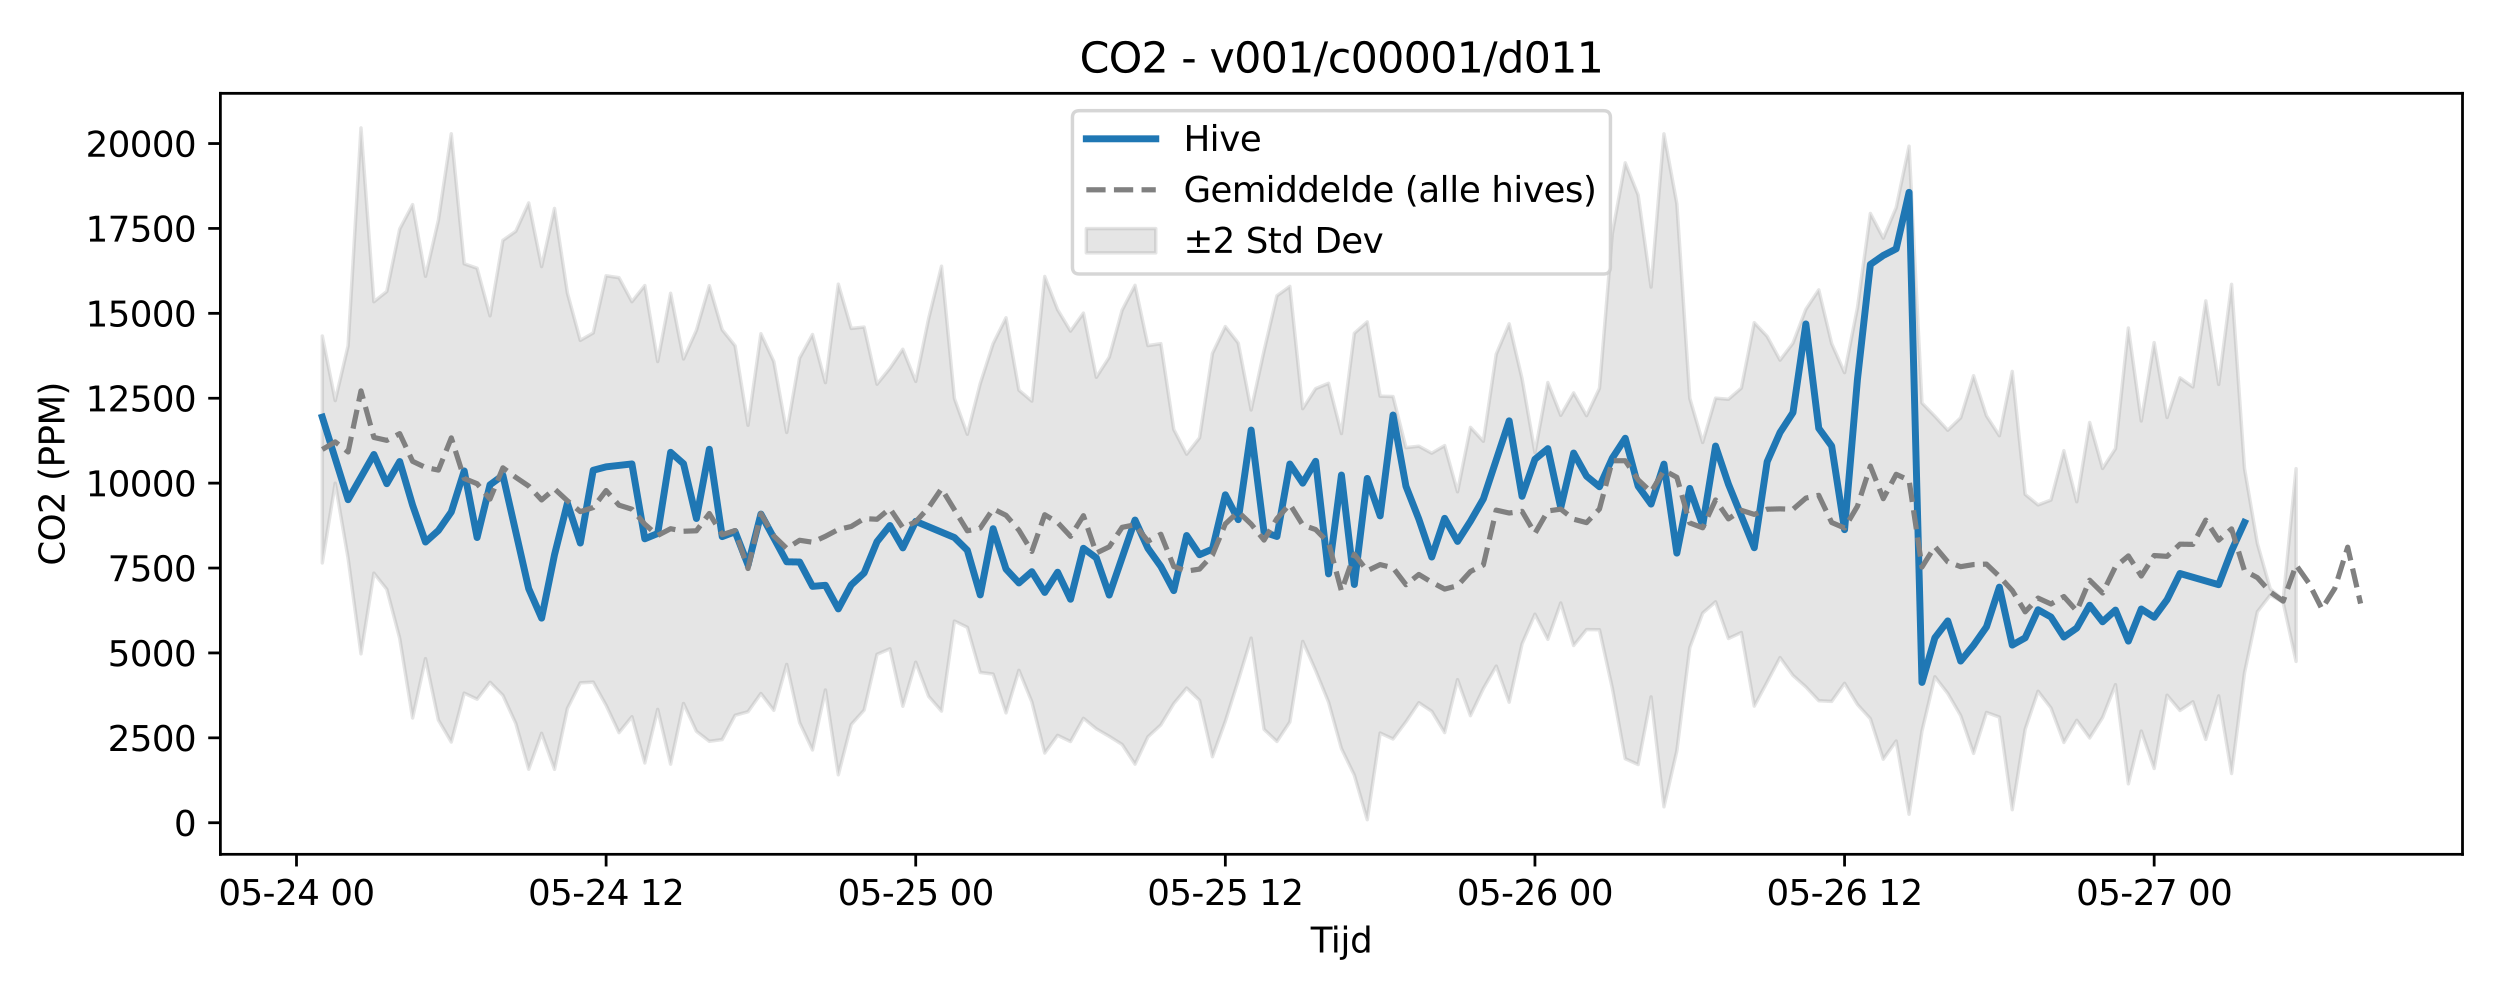 <?xml version="1.0" encoding="utf-8" standalone="no"?>
<!DOCTYPE svg PUBLIC "-//W3C//DTD SVG 1.1//EN"
  "http://www.w3.org/Graphics/SVG/1.1/DTD/svg11.dtd">
<svg xmlns:xlink="http://www.w3.org/1999/xlink" width="720pt" height="288pt" viewBox="0 0 720 288" xmlns="http://www.w3.org/2000/svg" version="1.1">
 <defs>
  <style type="text/css">*{stroke-linejoin: round; stroke-linecap: butt}</style>
 </defs>
 <g id="figure_1">
  <g id="patch_1">
   <path d="M 0 288 
L 720 288 
L 720 0 
L 0 0 
z
" style="fill: #ffffff"/>
  </g>
  <g id="axes_1">
   <g id="patch_2">
    <path d="M 63.47 246.04 
L 709.2 246.04 
L 709.2 26.88 
L 63.47 26.88 
z
" style="fill: #ffffff"/>
   </g>
   <g id="FillBetweenPolyCollection_1">
    <defs>
     <path id="m927adde880" d="M 92.821 -191.237 
L 92.821 -125.865 
L 96.537 -148.838 
L 100.252 -127.231 
L 103.967 -99.689 
L 107.683 -122.928 
L 111.398 -118.279 
L 115.114 -104.187 
L 118.829 -81.22 
L 122.544 -98.314 
L 126.26 -80.624 
L 129.975 -74.292 
L 133.69 -88.378 
L 137.406 -86.631 
L 141.121 -91.498 
L 144.836 -87.743 
L 148.552 -79.637 
L 152.267 -66.461 
L 155.983 -76.805 
L 159.698 -66.431 
L 163.413 -83.95 
L 167.129 -91.332 
L 170.844 -91.548 
L 174.559 -84.876 
L 178.275 -76.995 
L 181.99 -81.582 
L 185.705 -68.27 
L 189.421 -83.704 
L 193.136 -67.919 
L 196.852 -85.393 
L 200.567 -77.382 
L 204.282 -74.504 
L 207.998 -74.999 
L 211.713 -81.999 
L 215.428 -83.02 
L 219.144 -88.27 
L 222.859 -83.43 
L 226.574 -96.658 
L 230.29 -79.896 
L 234.005 -72.008 
L 237.721 -89.294 
L 241.436 -64.856 
L 245.151 -79.34 
L 248.867 -83.492 
L 252.582 -99.552 
L 256.297 -101.14 
L 260.013 -84.597 
L 263.728 -97.284 
L 267.443 -87.447 
L 271.159 -83.196 
L 274.874 -109.127 
L 278.589 -107.327 
L 282.305 -94.328 
L 286.02 -93.862 
L 289.736 -82.693 
L 293.451 -94.957 
L 297.166 -85.888 
L 300.882 -71.132 
L 304.597 -76.225 
L 308.312 -74.426 
L 312.028 -81.131 
L 315.743 -78.083 
L 319.458 -75.928 
L 323.174 -73.588 
L 326.889 -67.913 
L 330.605 -75.786 
L 334.32 -79.224 
L 338.035 -85.348 
L 341.751 -89.843 
L 345.466 -86.295 
L 349.181 -70.053 
L 352.897 -80.259 
L 356.612 -91.989 
L 360.327 -104.218 
L 364.043 -77.945 
L 367.758 -74.456 
L 371.474 -80.058 
L 375.189 -103.284 
L 378.904 -94.889 
L 382.62 -85.795 
L 386.335 -72.41 
L 390.05 -64.75 
L 393.766 -51.922 
L 397.481 -76.884 
L 401.196 -75.168 
L 404.912 -80.119 
L 408.627 -85.622 
L 412.343 -83.141 
L 416.058 -77.017 
L 419.773 -92.26 
L 423.489 -81.885 
L 427.204 -89.68 
L 430.919 -96.158 
L 434.635 -85.759 
L 438.35 -102.553 
L 442.065 -111.106 
L 445.781 -103.857 
L 449.496 -114.342 
L 453.212 -102.087 
L 456.927 -106.676 
L 460.642 -106.632 
L 464.358 -89.79 
L 468.073 -69.492 
L 471.788 -67.8 
L 475.504 -87.307 
L 479.219 -55.64 
L 482.934 -71.764 
L 486.65 -101.454 
L 490.365 -111.421 
L 494.081 -114.68 
L 497.796 -104.108 
L 501.511 -105.824 
L 505.227 -84.644 
L 508.942 -91.569 
L 512.657 -98.619 
L 516.373 -93.479 
L 520.088 -90.162 
L 523.803 -86.185 
L 527.519 -85.996 
L 531.234 -91.201 
L 534.949 -85.095 
L 538.665 -81.015 
L 542.38 -69.352 
L 546.096 -74.585 
L 549.811 -53.498 
L 553.526 -77.439 
L 557.242 -93.089 
L 560.957 -88.294 
L 564.672 -81.92 
L 568.388 -71.027 
L 572.103 -82.814 
L 575.818 -81.483 
L 579.534 -54.807 
L 583.249 -77.974 
L 586.965 -88.918 
L 590.68 -84.103 
L 594.395 -74.178 
L 598.111 -80.548 
L 601.826 -75.469 
L 605.541 -81.346 
L 609.257 -90.819 
L 612.972 -62.248 
L 616.687 -77.451 
L 620.403 -66.675 
L 624.118 -87.779 
L 627.834 -83.368 
L 631.549 -85.88 
L 635.264 -75.057 
L 638.98 -87.579 
L 642.695 -65.225 
L 646.41 -94.181 
L 650.126 -111.819 
L 653.841 -116.617 
L 657.556 -114.524 
L 661.272 -97.505 
L 661.272 -153.029 
L 661.272 -153.029 
L 657.556 -115.234 
L 653.841 -118.397 
L 650.126 -131.46 
L 646.41 -153.101 
L 642.695 -206.124 
L 638.98 -177.296 
L 635.264 -201.351 
L 631.549 -176.559 
L 627.834 -179.187 
L 624.118 -167.764 
L 620.403 -189.333 
L 616.687 -166.757 
L 612.972 -193.539 
L 609.257 -158.787 
L 605.541 -153.09 
L 601.826 -166.327 
L 598.111 -143.504 
L 594.395 -158.207 
L 590.68 -143.992 
L 586.965 -142.583 
L 583.249 -145.617 
L 579.534 -181.043 
L 575.818 -162.51 
L 572.103 -168.25 
L 568.388 -179.79 
L 564.672 -167.677 
L 560.957 -164.089 
L 557.242 -168.13 
L 553.526 -171.944 
L 549.811 -245.896 
L 546.096 -228.212 
L 542.38 -219.416 
L 538.665 -226.524 
L 534.949 -199.359 
L 531.234 -180.666 
L 527.519 -189.051 
L 523.803 -204.519 
L 520.088 -198.932 
L 516.373 -189.167 
L 512.657 -184.281 
L 508.942 -191.126 
L 505.227 -195.068 
L 501.511 -176.238 
L 497.796 -173.02 
L 494.081 -173.328 
L 490.365 -160.572 
L 486.65 -173.335 
L 482.934 -229.307 
L 479.219 -249.458 
L 475.504 -205.323 
L 471.788 -231.819 
L 468.073 -241.106 
L 464.358 -220.841 
L 460.642 -176.169 
L 456.927 -168.29 
L 453.212 -174.848 
L 449.496 -168.387 
L 445.781 -177.841 
L 442.065 -157.658 
L 438.35 -178.926 
L 434.635 -194.743 
L 430.919 -186.008 
L 427.204 -160.906 
L 423.489 -164.923 
L 419.773 -146.364 
L 416.058 -159.672 
L 412.343 -157.487 
L 408.627 -159.496 
L 404.912 -159.085 
L 401.196 -173.799 
L 397.481 -173.903 
L 393.766 -195.306 
L 390.05 -192.023 
L 386.335 -163.142 
L 382.62 -177.613 
L 378.904 -176.078 
L 375.189 -170.302 
L 371.474 -205.517 
L 367.758 -202.825 
L 364.043 -186.964 
L 360.327 -169.924 
L 356.612 -189.211 
L 352.897 -193.955 
L 349.181 -186.214 
L 345.466 -161.908 
L 341.751 -157.196 
L 338.035 -164.345 
L 334.32 -189.028 
L 330.605 -188.468 
L 326.889 -205.83 
L 323.174 -198.67 
L 319.458 -185.112 
L 315.743 -179.349 
L 312.028 -197.829 
L 308.312 -192.641 
L 304.597 -198.816 
L 300.882 -208.378 
L 297.166 -172.486 
L 293.451 -175.642 
L 289.736 -196.484 
L 286.02 -189.029 
L 282.305 -177.501 
L 278.589 -162.931 
L 274.874 -173.222 
L 271.159 -211.336 
L 267.443 -196.227 
L 263.728 -178.166 
L 260.013 -187.42 
L 256.297 -181.944 
L 252.582 -177.354 
L 248.867 -193.804 
L 245.151 -193.41 
L 241.436 -206.17 
L 237.721 -177.802 
L 234.005 -191.665 
L 230.29 -184.903 
L 226.574 -163.454 
L 222.859 -183.874 
L 219.144 -191.899 
L 215.428 -165.522 
L 211.713 -188.402 
L 207.998 -193.023 
L 204.282 -205.717 
L 200.567 -192.881 
L 196.852 -184.607 
L 193.136 -203.538 
L 189.421 -183.871 
L 185.705 -205.769 
L 181.99 -201.116 
L 178.275 -208.031 
L 174.559 -208.574 
L 170.844 -192.11 
L 167.129 -189.974 
L 163.413 -203.592 
L 159.698 -227.978 
L 155.983 -211.23 
L 152.267 -229.565 
L 148.552 -221.403 
L 144.836 -218.784 
L 141.121 -197.051 
L 137.406 -210.745 
L 133.69 -212.033 
L 129.975 -249.476 
L 126.26 -224.604 
L 122.544 -208.433 
L 118.829 -229.069 
L 115.114 -222.036 
L 111.398 -204.066 
L 107.683 -201.103 
L 103.967 -251.158 
L 100.252 -188.435 
L 96.537 -172.632 
L 92.821 -191.237 
z
" style="stroke: #808080; stroke-opacity: 0.2"/>
    </defs>
    <g clip-path="url(#p03084a893c)">
     <use xlink:href="#m927adde880" x="0" y="288" style="fill: #808080; fill-opacity: 0.2; stroke: #808080; stroke-opacity: 0.2"/>
    </g>
   </g>
   <g id="matplotlib.axis_1">
    <g id="xtick_1">
     <g id="line2d_1">
      <defs>
       <path id="m6e82d603c2" d="M 0 0 
L 0 3.5 
" style="stroke: #000000; stroke-width: 0.8"/>
      </defs>
      <g>
       <use xlink:href="#m6e82d603c2" x="85.391" y="246.04" style="stroke: #000000; stroke-width: 0.8"/>
      </g>
     </g>
     <g id="text_1">
      <!-- 05-24 00 -->
      <g transform="translate(62.91 260.638) scale(0.1 -0.1)">
       <defs>
        <path id="DejaVuSans-30" d="M 2034 4250 
Q 1547 4250 1301 3770 
Q 1056 3291 1056 2328 
Q 1056 1369 1301 889 
Q 1547 409 2034 409 
Q 2525 409 2770 889 
Q 3016 1369 3016 2328 
Q 3016 3291 2770 3770 
Q 2525 4250 2034 4250 
z
M 2034 4750 
Q 2819 4750 3233 4129 
Q 3647 3509 3647 2328 
Q 3647 1150 3233 529 
Q 2819 -91 2034 -91 
Q 1250 -91 836 529 
Q 422 1150 422 2328 
Q 422 3509 836 4129 
Q 1250 4750 2034 4750 
z
" transform="scale(0.016)"/>
        <path id="DejaVuSans-35" d="M 691 4666 
L 3169 4666 
L 3169 4134 
L 1269 4134 
L 1269 2991 
Q 1406 3038 1543 3061 
Q 1681 3084 1819 3084 
Q 2600 3084 3056 2656 
Q 3513 2228 3513 1497 
Q 3513 744 3044 326 
Q 2575 -91 1722 -91 
Q 1428 -91 1123 -41 
Q 819 9 494 109 
L 494 744 
Q 775 591 1075 516 
Q 1375 441 1709 441 
Q 2250 441 2565 725 
Q 2881 1009 2881 1497 
Q 2881 1984 2565 2268 
Q 2250 2553 1709 2553 
Q 1456 2553 1204 2497 
Q 953 2441 691 2322 
L 691 4666 
z
" transform="scale(0.016)"/>
        <path id="DejaVuSans-2d" d="M 313 2009 
L 1997 2009 
L 1997 1497 
L 313 1497 
L 313 2009 
z
" transform="scale(0.016)"/>
        <path id="DejaVuSans-32" d="M 1228 531 
L 3431 531 
L 3431 0 
L 469 0 
L 469 531 
Q 828 903 1448 1529 
Q 2069 2156 2228 2338 
Q 2531 2678 2651 2914 
Q 2772 3150 2772 3378 
Q 2772 3750 2511 3984 
Q 2250 4219 1831 4219 
Q 1534 4219 1204 4116 
Q 875 4013 500 3803 
L 500 4441 
Q 881 4594 1212 4672 
Q 1544 4750 1819 4750 
Q 2544 4750 2975 4387 
Q 3406 4025 3406 3419 
Q 3406 3131 3298 2873 
Q 3191 2616 2906 2266 
Q 2828 2175 2409 1742 
Q 1991 1309 1228 531 
z
" transform="scale(0.016)"/>
        <path id="DejaVuSans-34" d="M 2419 4116 
L 825 1625 
L 2419 1625 
L 2419 4116 
z
M 2253 4666 
L 3047 4666 
L 3047 1625 
L 3713 1625 
L 3713 1100 
L 3047 1100 
L 3047 0 
L 2419 0 
L 2419 1100 
L 313 1100 
L 313 1709 
L 2253 4666 
z
" transform="scale(0.016)"/>
        <path id="DejaVuSans-20" transform="scale(0.016)"/>
       </defs>
       <use xlink:href="#DejaVuSans-30"/>
       <use xlink:href="#DejaVuSans-35" transform="translate(63.623 0)"/>
       <use xlink:href="#DejaVuSans-2d" transform="translate(127.246 0)"/>
       <use xlink:href="#DejaVuSans-32" transform="translate(163.33 0)"/>
       <use xlink:href="#DejaVuSans-34" transform="translate(226.953 0)"/>
       <use xlink:href="#DejaVuSans-20" transform="translate(290.576 0)"/>
       <use xlink:href="#DejaVuSans-30" transform="translate(322.363 0)"/>
       <use xlink:href="#DejaVuSans-30" transform="translate(385.986 0)"/>
      </g>
     </g>
    </g>
    <g id="xtick_2">
     <g id="line2d_2">
      <g>
       <use xlink:href="#m6e82d603c2" x="174.559" y="246.04" style="stroke: #000000; stroke-width: 0.8"/>
      </g>
     </g>
     <g id="text_2">
      <!-- 05-24 12 -->
      <g transform="translate(152.079 260.638) scale(0.1 -0.1)">
       <defs>
        <path id="DejaVuSans-31" d="M 794 531 
L 1825 531 
L 1825 4091 
L 703 3866 
L 703 4441 
L 1819 4666 
L 2450 4666 
L 2450 531 
L 3481 531 
L 3481 0 
L 794 0 
L 794 531 
z
" transform="scale(0.016)"/>
       </defs>
       <use xlink:href="#DejaVuSans-30"/>
       <use xlink:href="#DejaVuSans-35" transform="translate(63.623 0)"/>
       <use xlink:href="#DejaVuSans-2d" transform="translate(127.246 0)"/>
       <use xlink:href="#DejaVuSans-32" transform="translate(163.33 0)"/>
       <use xlink:href="#DejaVuSans-34" transform="translate(226.953 0)"/>
       <use xlink:href="#DejaVuSans-20" transform="translate(290.576 0)"/>
       <use xlink:href="#DejaVuSans-31" transform="translate(322.363 0)"/>
       <use xlink:href="#DejaVuSans-32" transform="translate(385.986 0)"/>
      </g>
     </g>
    </g>
    <g id="xtick_3">
     <g id="line2d_3">
      <g>
       <use xlink:href="#m6e82d603c2" x="263.728" y="246.04" style="stroke: #000000; stroke-width: 0.8"/>
      </g>
     </g>
     <g id="text_3">
      <!-- 05-25 00 -->
      <g transform="translate(241.248 260.638) scale(0.1 -0.1)">
       <use xlink:href="#DejaVuSans-30"/>
       <use xlink:href="#DejaVuSans-35" transform="translate(63.623 0)"/>
       <use xlink:href="#DejaVuSans-2d" transform="translate(127.246 0)"/>
       <use xlink:href="#DejaVuSans-32" transform="translate(163.33 0)"/>
       <use xlink:href="#DejaVuSans-35" transform="translate(226.953 0)"/>
       <use xlink:href="#DejaVuSans-20" transform="translate(290.576 0)"/>
       <use xlink:href="#DejaVuSans-30" transform="translate(322.363 0)"/>
       <use xlink:href="#DejaVuSans-30" transform="translate(385.986 0)"/>
      </g>
     </g>
    </g>
    <g id="xtick_4">
     <g id="line2d_4">
      <g>
       <use xlink:href="#m6e82d603c2" x="352.897" y="246.04" style="stroke: #000000; stroke-width: 0.8"/>
      </g>
     </g>
     <g id="text_4">
      <!-- 05-25 12 -->
      <g transform="translate(330.416 260.638) scale(0.1 -0.1)">
       <use xlink:href="#DejaVuSans-30"/>
       <use xlink:href="#DejaVuSans-35" transform="translate(63.623 0)"/>
       <use xlink:href="#DejaVuSans-2d" transform="translate(127.246 0)"/>
       <use xlink:href="#DejaVuSans-32" transform="translate(163.33 0)"/>
       <use xlink:href="#DejaVuSans-35" transform="translate(226.953 0)"/>
       <use xlink:href="#DejaVuSans-20" transform="translate(290.576 0)"/>
       <use xlink:href="#DejaVuSans-31" transform="translate(322.363 0)"/>
       <use xlink:href="#DejaVuSans-32" transform="translate(385.986 0)"/>
      </g>
     </g>
    </g>
    <g id="xtick_5">
     <g id="line2d_5">
      <g>
       <use xlink:href="#m6e82d603c2" x="442.065" y="246.04" style="stroke: #000000; stroke-width: 0.8"/>
      </g>
     </g>
     <g id="text_5">
      <!-- 05-26 00 -->
      <g transform="translate(419.585 260.638) scale(0.1 -0.1)">
       <defs>
        <path id="DejaVuSans-36" d="M 2113 2584 
Q 1688 2584 1439 2293 
Q 1191 2003 1191 1497 
Q 1191 994 1439 701 
Q 1688 409 2113 409 
Q 2538 409 2786 701 
Q 3034 994 3034 1497 
Q 3034 2003 2786 2293 
Q 2538 2584 2113 2584 
z
M 3366 4563 
L 3366 3988 
Q 3128 4100 2886 4159 
Q 2644 4219 2406 4219 
Q 1781 4219 1451 3797 
Q 1122 3375 1075 2522 
Q 1259 2794 1537 2939 
Q 1816 3084 2150 3084 
Q 2853 3084 3261 2657 
Q 3669 2231 3669 1497 
Q 3669 778 3244 343 
Q 2819 -91 2113 -91 
Q 1303 -91 875 529 
Q 447 1150 447 2328 
Q 447 3434 972 4092 
Q 1497 4750 2381 4750 
Q 2619 4750 2861 4703 
Q 3103 4656 3366 4563 
z
" transform="scale(0.016)"/>
       </defs>
       <use xlink:href="#DejaVuSans-30"/>
       <use xlink:href="#DejaVuSans-35" transform="translate(63.623 0)"/>
       <use xlink:href="#DejaVuSans-2d" transform="translate(127.246 0)"/>
       <use xlink:href="#DejaVuSans-32" transform="translate(163.33 0)"/>
       <use xlink:href="#DejaVuSans-36" transform="translate(226.953 0)"/>
       <use xlink:href="#DejaVuSans-20" transform="translate(290.576 0)"/>
       <use xlink:href="#DejaVuSans-30" transform="translate(322.363 0)"/>
       <use xlink:href="#DejaVuSans-30" transform="translate(385.986 0)"/>
      </g>
     </g>
    </g>
    <g id="xtick_6">
     <g id="line2d_6">
      <g>
       <use xlink:href="#m6e82d603c2" x="531.234" y="246.04" style="stroke: #000000; stroke-width: 0.8"/>
      </g>
     </g>
     <g id="text_6">
      <!-- 05-26 12 -->
      <g transform="translate(508.754 260.638) scale(0.1 -0.1)">
       <use xlink:href="#DejaVuSans-30"/>
       <use xlink:href="#DejaVuSans-35" transform="translate(63.623 0)"/>
       <use xlink:href="#DejaVuSans-2d" transform="translate(127.246 0)"/>
       <use xlink:href="#DejaVuSans-32" transform="translate(163.33 0)"/>
       <use xlink:href="#DejaVuSans-36" transform="translate(226.953 0)"/>
       <use xlink:href="#DejaVuSans-20" transform="translate(290.576 0)"/>
       <use xlink:href="#DejaVuSans-31" transform="translate(322.363 0)"/>
       <use xlink:href="#DejaVuSans-32" transform="translate(385.986 0)"/>
      </g>
     </g>
    </g>
    <g id="xtick_7">
     <g id="line2d_7">
      <g>
       <use xlink:href="#m6e82d603c2" x="620.403" y="246.04" style="stroke: #000000; stroke-width: 0.8"/>
      </g>
     </g>
     <g id="text_7">
      <!-- 05-27 00 -->
      <g transform="translate(597.922 260.638) scale(0.1 -0.1)">
       <defs>
        <path id="DejaVuSans-37" d="M 525 4666 
L 3525 4666 
L 3525 4397 
L 1831 0 
L 1172 0 
L 2766 4134 
L 525 4134 
L 525 4666 
z
" transform="scale(0.016)"/>
       </defs>
       <use xlink:href="#DejaVuSans-30"/>
       <use xlink:href="#DejaVuSans-35" transform="translate(63.623 0)"/>
       <use xlink:href="#DejaVuSans-2d" transform="translate(127.246 0)"/>
       <use xlink:href="#DejaVuSans-32" transform="translate(163.33 0)"/>
       <use xlink:href="#DejaVuSans-37" transform="translate(226.953 0)"/>
       <use xlink:href="#DejaVuSans-20" transform="translate(290.576 0)"/>
       <use xlink:href="#DejaVuSans-30" transform="translate(322.363 0)"/>
       <use xlink:href="#DejaVuSans-30" transform="translate(385.986 0)"/>
      </g>
     </g>
    </g>
    <g id="text_8">
     <!-- Tijd -->
     <g transform="translate(377.485 274.317) scale(0.1 -0.1)">
      <defs>
       <path id="DejaVuSans-54" d="M -19 4666 
L 3928 4666 
L 3928 4134 
L 2272 4134 
L 2272 0 
L 1638 0 
L 1638 4134 
L -19 4134 
L -19 4666 
z
" transform="scale(0.016)"/>
       <path id="DejaVuSans-69" d="M 603 3500 
L 1178 3500 
L 1178 0 
L 603 0 
L 603 3500 
z
M 603 4863 
L 1178 4863 
L 1178 4134 
L 603 4134 
L 603 4863 
z
" transform="scale(0.016)"/>
       <path id="DejaVuSans-6a" d="M 603 3500 
L 1178 3500 
L 1178 -63 
Q 1178 -731 923 -1031 
Q 669 -1331 103 -1331 
L -116 -1331 
L -116 -844 
L 38 -844 
Q 366 -844 484 -692 
Q 603 -541 603 -63 
L 603 3500 
z
M 603 4863 
L 1178 4863 
L 1178 4134 
L 603 4134 
L 603 4863 
z
" transform="scale(0.016)"/>
       <path id="DejaVuSans-64" d="M 2906 2969 
L 2906 4863 
L 3481 4863 
L 3481 0 
L 2906 0 
L 2906 525 
Q 2725 213 2448 61 
Q 2172 -91 1784 -91 
Q 1150 -91 751 415 
Q 353 922 353 1747 
Q 353 2572 751 3078 
Q 1150 3584 1784 3584 
Q 2172 3584 2448 3432 
Q 2725 3281 2906 2969 
z
M 947 1747 
Q 947 1113 1208 752 
Q 1469 391 1925 391 
Q 2381 391 2643 752 
Q 2906 1113 2906 1747 
Q 2906 2381 2643 2742 
Q 2381 3103 1925 3103 
Q 1469 3103 1208 2742 
Q 947 2381 947 1747 
z
" transform="scale(0.016)"/>
      </defs>
      <use xlink:href="#DejaVuSans-54"/>
      <use xlink:href="#DejaVuSans-69" transform="translate(57.959 0)"/>
      <use xlink:href="#DejaVuSans-6a" transform="translate(85.742 0)"/>
      <use xlink:href="#DejaVuSans-64" transform="translate(113.525 0)"/>
     </g>
    </g>
   </g>
   <g id="matplotlib.axis_2">
    <g id="ytick_1">
     <g id="line2d_8">
      <defs>
       <path id="m467c25fb3a" d="M 0 0 
L -3.5 0 
" style="stroke: #000000; stroke-width: 0.8"/>
      </defs>
      <g>
       <use xlink:href="#m467c25fb3a" x="63.47" y="236.946" style="stroke: #000000; stroke-width: 0.8"/>
      </g>
     </g>
     <g id="text_9">
      <!-- 0 -->
      <g transform="translate(50.108 240.746) scale(0.1 -0.1)">
       <use xlink:href="#DejaVuSans-30"/>
      </g>
     </g>
    </g>
    <g id="ytick_2">
     <g id="line2d_9">
      <g>
       <use xlink:href="#m467c25fb3a" x="63.47" y="212.495" style="stroke: #000000; stroke-width: 0.8"/>
      </g>
     </g>
     <g id="text_10">
      <!-- 2500 -->
      <g transform="translate(31.02 216.294) scale(0.1 -0.1)">
       <use xlink:href="#DejaVuSans-32"/>
       <use xlink:href="#DejaVuSans-35" transform="translate(63.623 0)"/>
       <use xlink:href="#DejaVuSans-30" transform="translate(127.246 0)"/>
       <use xlink:href="#DejaVuSans-30" transform="translate(190.869 0)"/>
      </g>
     </g>
    </g>
    <g id="ytick_3">
     <g id="line2d_10">
      <g>
       <use xlink:href="#m467c25fb3a" x="63.47" y="188.044" style="stroke: #000000; stroke-width: 0.8"/>
      </g>
     </g>
     <g id="text_11">
      <!-- 5000 -->
      <g transform="translate(31.02 191.843) scale(0.1 -0.1)">
       <use xlink:href="#DejaVuSans-35"/>
       <use xlink:href="#DejaVuSans-30" transform="translate(63.623 0)"/>
       <use xlink:href="#DejaVuSans-30" transform="translate(127.246 0)"/>
       <use xlink:href="#DejaVuSans-30" transform="translate(190.869 0)"/>
      </g>
     </g>
    </g>
    <g id="ytick_4">
     <g id="line2d_11">
      <g>
       <use xlink:href="#m467c25fb3a" x="63.47" y="163.593" style="stroke: #000000; stroke-width: 0.8"/>
      </g>
     </g>
     <g id="text_12">
      <!-- 7500 -->
      <g transform="translate(31.02 167.392) scale(0.1 -0.1)">
       <use xlink:href="#DejaVuSans-37"/>
       <use xlink:href="#DejaVuSans-35" transform="translate(63.623 0)"/>
       <use xlink:href="#DejaVuSans-30" transform="translate(127.246 0)"/>
       <use xlink:href="#DejaVuSans-30" transform="translate(190.869 0)"/>
      </g>
     </g>
    </g>
    <g id="ytick_5">
     <g id="line2d_12">
      <g>
       <use xlink:href="#m467c25fb3a" x="63.47" y="139.142" style="stroke: #000000; stroke-width: 0.8"/>
      </g>
     </g>
     <g id="text_13">
      <!-- 10000 -->
      <g transform="translate(24.657 142.941) scale(0.1 -0.1)">
       <use xlink:href="#DejaVuSans-31"/>
       <use xlink:href="#DejaVuSans-30" transform="translate(63.623 0)"/>
       <use xlink:href="#DejaVuSans-30" transform="translate(127.246 0)"/>
       <use xlink:href="#DejaVuSans-30" transform="translate(190.869 0)"/>
       <use xlink:href="#DejaVuSans-30" transform="translate(254.492 0)"/>
      </g>
     </g>
    </g>
    <g id="ytick_6">
     <g id="line2d_13">
      <g>
       <use xlink:href="#m467c25fb3a" x="63.47" y="114.691" style="stroke: #000000; stroke-width: 0.8"/>
      </g>
     </g>
     <g id="text_14">
      <!-- 12500 -->
      <g transform="translate(24.657 118.49) scale(0.1 -0.1)">
       <use xlink:href="#DejaVuSans-31"/>
       <use xlink:href="#DejaVuSans-32" transform="translate(63.623 0)"/>
       <use xlink:href="#DejaVuSans-35" transform="translate(127.246 0)"/>
       <use xlink:href="#DejaVuSans-30" transform="translate(190.869 0)"/>
       <use xlink:href="#DejaVuSans-30" transform="translate(254.492 0)"/>
      </g>
     </g>
    </g>
    <g id="ytick_7">
     <g id="line2d_14">
      <g>
       <use xlink:href="#m467c25fb3a" x="63.47" y="90.239" style="stroke: #000000; stroke-width: 0.8"/>
      </g>
     </g>
     <g id="text_15">
      <!-- 15000 -->
      <g transform="translate(24.657 94.039) scale(0.1 -0.1)">
       <use xlink:href="#DejaVuSans-31"/>
       <use xlink:href="#DejaVuSans-35" transform="translate(63.623 0)"/>
       <use xlink:href="#DejaVuSans-30" transform="translate(127.246 0)"/>
       <use xlink:href="#DejaVuSans-30" transform="translate(190.869 0)"/>
       <use xlink:href="#DejaVuSans-30" transform="translate(254.492 0)"/>
      </g>
     </g>
    </g>
    <g id="ytick_8">
     <g id="line2d_15">
      <g>
       <use xlink:href="#m467c25fb3a" x="63.47" y="65.788" style="stroke: #000000; stroke-width: 0.8"/>
      </g>
     </g>
     <g id="text_16">
      <!-- 17500 -->
      <g transform="translate(24.657 69.588) scale(0.1 -0.1)">
       <use xlink:href="#DejaVuSans-31"/>
       <use xlink:href="#DejaVuSans-37" transform="translate(63.623 0)"/>
       <use xlink:href="#DejaVuSans-35" transform="translate(127.246 0)"/>
       <use xlink:href="#DejaVuSans-30" transform="translate(190.869 0)"/>
       <use xlink:href="#DejaVuSans-30" transform="translate(254.492 0)"/>
      </g>
     </g>
    </g>
    <g id="ytick_9">
     <g id="line2d_16">
      <g>
       <use xlink:href="#m467c25fb3a" x="63.47" y="41.337" style="stroke: #000000; stroke-width: 0.8"/>
      </g>
     </g>
     <g id="text_17">
      <!-- 20000 -->
      <g transform="translate(24.657 45.136) scale(0.1 -0.1)">
       <use xlink:href="#DejaVuSans-32"/>
       <use xlink:href="#DejaVuSans-30" transform="translate(63.623 0)"/>
       <use xlink:href="#DejaVuSans-30" transform="translate(127.246 0)"/>
       <use xlink:href="#DejaVuSans-30" transform="translate(190.869 0)"/>
       <use xlink:href="#DejaVuSans-30" transform="translate(254.492 0)"/>
      </g>
     </g>
    </g>
    <g id="text_18">
     <!-- CO2 (PPM) -->
     <g transform="translate(18.578 162.903) rotate(-90) scale(0.1 -0.1)">
      <defs>
       <path id="DejaVuSans-43" d="M 4122 4306 
L 4122 3641 
Q 3803 3938 3442 4084 
Q 3081 4231 2675 4231 
Q 1875 4231 1450 3742 
Q 1025 3253 1025 2328 
Q 1025 1406 1450 917 
Q 1875 428 2675 428 
Q 3081 428 3442 575 
Q 3803 722 4122 1019 
L 4122 359 
Q 3791 134 3420 21 
Q 3050 -91 2638 -91 
Q 1578 -91 968 557 
Q 359 1206 359 2328 
Q 359 3453 968 4101 
Q 1578 4750 2638 4750 
Q 3056 4750 3426 4639 
Q 3797 4528 4122 4306 
z
" transform="scale(0.016)"/>
       <path id="DejaVuSans-4f" d="M 2522 4238 
Q 1834 4238 1429 3725 
Q 1025 3213 1025 2328 
Q 1025 1447 1429 934 
Q 1834 422 2522 422 
Q 3209 422 3611 934 
Q 4013 1447 4013 2328 
Q 4013 3213 3611 3725 
Q 3209 4238 2522 4238 
z
M 2522 4750 
Q 3503 4750 4090 4092 
Q 4678 3434 4678 2328 
Q 4678 1225 4090 567 
Q 3503 -91 2522 -91 
Q 1538 -91 948 565 
Q 359 1222 359 2328 
Q 359 3434 948 4092 
Q 1538 4750 2522 4750 
z
" transform="scale(0.016)"/>
       <path id="DejaVuSans-28" d="M 1984 4856 
Q 1566 4138 1362 3434 
Q 1159 2731 1159 2009 
Q 1159 1288 1364 580 
Q 1569 -128 1984 -844 
L 1484 -844 
Q 1016 -109 783 600 
Q 550 1309 550 2009 
Q 550 2706 781 3412 
Q 1013 4119 1484 4856 
L 1984 4856 
z
" transform="scale(0.016)"/>
       <path id="DejaVuSans-50" d="M 1259 4147 
L 1259 2394 
L 2053 2394 
Q 2494 2394 2734 2622 
Q 2975 2850 2975 3272 
Q 2975 3691 2734 3919 
Q 2494 4147 2053 4147 
L 1259 4147 
z
M 628 4666 
L 2053 4666 
Q 2838 4666 3239 4311 
Q 3641 3956 3641 3272 
Q 3641 2581 3239 2228 
Q 2838 1875 2053 1875 
L 1259 1875 
L 1259 0 
L 628 0 
L 628 4666 
z
" transform="scale(0.016)"/>
       <path id="DejaVuSans-4d" d="M 628 4666 
L 1569 4666 
L 2759 1491 
L 3956 4666 
L 4897 4666 
L 4897 0 
L 4281 0 
L 4281 4097 
L 3078 897 
L 2444 897 
L 1241 4097 
L 1241 0 
L 628 0 
L 628 4666 
z
" transform="scale(0.016)"/>
       <path id="DejaVuSans-29" d="M 513 4856 
L 1013 4856 
Q 1481 4119 1714 3412 
Q 1947 2706 1947 2009 
Q 1947 1309 1714 600 
Q 1481 -109 1013 -844 
L 513 -844 
Q 928 -128 1133 580 
Q 1338 1288 1338 2009 
Q 1338 2731 1133 3434 
Q 928 4138 513 4856 
z
" transform="scale(0.016)"/>
      </defs>
      <use xlink:href="#DejaVuSans-43"/>
      <use xlink:href="#DejaVuSans-4f" transform="translate(69.824 0)"/>
      <use xlink:href="#DejaVuSans-32" transform="translate(148.535 0)"/>
      <use xlink:href="#DejaVuSans-20" transform="translate(212.158 0)"/>
      <use xlink:href="#DejaVuSans-28" transform="translate(243.945 0)"/>
      <use xlink:href="#DejaVuSans-50" transform="translate(282.959 0)"/>
      <use xlink:href="#DejaVuSans-50" transform="translate(343.262 0)"/>
      <use xlink:href="#DejaVuSans-4d" transform="translate(403.564 0)"/>
      <use xlink:href="#DejaVuSans-29" transform="translate(489.844 0)"/>
     </g>
    </g>
   </g>
   <g id="line2d_17">
    <path d="M 92.821 120.138 
L 100.252 143.911 
L 107.683 130.897 
L 111.398 139.302 
L 115.114 132.926 
L 118.829 145.499 
L 122.544 156.101 
L 126.26 152.776 
L 129.975 147.436 
L 133.69 135.637 
L 137.406 154.8 
L 141.121 139.621 
L 144.836 136.902 
L 152.267 169.53 
L 155.983 178.019 
L 159.698 159.769 
L 163.413 144.932 
L 167.129 156.395 
L 170.844 135.438 
L 174.559 134.452 
L 181.99 133.616 
L 185.705 155.172 
L 189.421 153.641 
L 193.136 130.266 
L 196.852 133.557 
L 200.567 149.323 
L 204.282 129.396 
L 207.998 154.546 
L 211.713 153.133 
L 215.428 162.693 
L 219.144 148.062 
L 226.574 161.8 
L 230.29 161.862 
L 234.005 168.874 
L 237.721 168.565 
L 241.436 175.362 
L 245.151 168.451 
L 248.867 165.008 
L 252.582 156 
L 256.297 151.354 
L 260.013 157.787 
L 263.728 150.155 
L 274.874 154.81 
L 278.589 158.478 
L 282.305 171.329 
L 286.02 152.272 
L 289.736 163.896 
L 293.451 167.891 
L 297.166 164.652 
L 300.882 170.615 
L 304.597 164.801 
L 308.312 172.581 
L 312.028 157.91 
L 315.743 160.672 
L 319.458 171.378 
L 326.889 149.783 
L 330.605 157.91 
L 334.32 163.123 
L 338.035 170.097 
L 341.751 154.233 
L 345.466 159.759 
L 349.181 158.145 
L 352.897 142.506 
L 356.612 149.656 
L 360.327 123.865 
L 364.043 153.255 
L 367.758 154.502 
L 371.474 133.639 
L 375.189 139.148 
L 378.904 132.859 
L 382.62 165.272 
L 386.335 136.819 
L 390.05 168.327 
L 393.766 137.797 
L 397.481 148.57 
L 401.196 119.532 
L 404.912 140.038 
L 408.627 149.509 
L 412.343 160.427 
L 416.058 149.287 
L 419.773 155.925 
L 423.489 150.119 
L 427.204 143.683 
L 434.635 121.208 
L 438.35 142.933 
L 442.065 132.273 
L 445.781 129.211 
L 449.496 146.216 
L 453.212 130.476 
L 456.927 137.137 
L 460.642 140.179 
L 464.358 131.921 
L 468.073 126.222 
L 471.788 140.022 
L 475.504 145.173 
L 479.219 133.668 
L 482.934 159.294 
L 486.65 140.661 
L 490.365 151.335 
L 494.081 128.466 
L 497.796 139.465 
L 505.227 157.744 
L 508.942 132.975 
L 512.657 124.543 
L 516.373 118.828 
L 520.088 93.301 
L 523.803 123.351 
L 527.519 128.457 
L 531.234 152.541 
L 534.949 109.218 
L 538.665 76.161 
L 542.38 73.57 
L 546.096 71.666 
L 549.811 55.397 
L 553.526 196.534 
L 557.242 183.697 
L 560.957 178.831 
L 564.672 190.386 
L 568.388 185.839 
L 572.103 180.542 
L 575.818 169.099 
L 579.534 185.785 
L 583.249 183.698 
L 586.965 175.613 
L 590.68 177.706 
L 594.395 183.477 
L 598.111 180.882 
L 601.826 174.309 
L 605.541 179.075 
L 609.257 175.714 
L 612.972 184.64 
L 616.687 175.398 
L 620.403 177.768 
L 624.118 172.705 
L 627.834 165.168 
L 638.98 168.392 
L 642.695 158.624 
L 646.41 150.468 
L 646.41 150.468 
" clip-path="url(#p03084a893c)" style="fill: none; stroke: #1f77b4; stroke-width: 2; stroke-linecap: square"/>
   </g>
   <g id="line2d_18">
    <path d="M 92.821 129.449 
L 96.537 127.265 
L 100.252 130.167 
L 103.967 112.576 
L 107.683 125.985 
L 111.398 126.827 
L 115.114 124.889 
L 118.829 132.855 
L 122.544 134.627 
L 126.26 135.386 
L 129.975 126.116 
L 133.69 137.794 
L 137.406 139.312 
L 141.121 143.725 
L 144.836 134.737 
L 148.552 137.48 
L 152.267 139.987 
L 155.983 143.982 
L 159.698 140.795 
L 163.413 144.229 
L 167.129 147.347 
L 170.844 146.171 
L 174.559 141.275 
L 178.275 145.487 
L 181.99 146.651 
L 185.705 150.98 
L 189.421 154.212 
L 193.136 152.271 
L 196.852 153 
L 200.567 152.868 
L 204.282 147.889 
L 207.998 153.989 
L 211.713 152.799 
L 215.428 163.729 
L 219.144 147.915 
L 222.859 154.348 
L 226.574 157.944 
L 230.29 155.6 
L 234.005 156.164 
L 237.721 154.452 
L 241.436 152.487 
L 245.151 151.625 
L 248.867 149.352 
L 252.582 149.547 
L 256.297 146.458 
L 260.013 151.992 
L 263.728 150.275 
L 267.443 146.163 
L 271.159 140.734 
L 278.589 152.871 
L 282.305 152.086 
L 286.02 146.555 
L 289.736 148.411 
L 293.451 152.7 
L 297.166 158.813 
L 300.882 148.245 
L 304.597 150.48 
L 308.312 154.466 
L 312.028 148.52 
L 315.743 159.284 
L 319.458 157.48 
L 323.174 151.871 
L 326.889 151.129 
L 330.605 155.873 
L 334.32 153.874 
L 338.035 163.154 
L 341.751 164.481 
L 345.466 163.899 
L 349.181 159.867 
L 352.897 150.893 
L 356.612 147.4 
L 360.327 150.929 
L 364.043 155.545 
L 367.758 149.359 
L 371.474 145.212 
L 375.189 151.207 
L 378.904 152.516 
L 382.62 156.296 
L 386.335 170.224 
L 390.05 159.614 
L 393.766 164.386 
L 397.481 162.606 
L 401.196 163.516 
L 404.912 168.398 
L 408.627 165.441 
L 412.343 167.686 
L 416.058 169.655 
L 419.773 168.688 
L 423.489 164.596 
L 427.204 162.707 
L 430.919 146.917 
L 434.635 147.749 
L 438.35 147.261 
L 442.065 153.618 
L 445.781 147.151 
L 449.496 146.636 
L 453.212 149.533 
L 456.927 150.517 
L 460.642 146.599 
L 464.358 132.685 
L 468.073 132.701 
L 471.788 138.191 
L 475.504 141.685 
L 479.219 135.451 
L 482.934 137.464 
L 486.65 150.605 
L 490.365 152.004 
L 494.081 143.996 
L 497.796 149.436 
L 501.511 146.969 
L 505.227 148.144 
L 508.942 146.652 
L 512.657 146.55 
L 516.373 146.677 
L 520.088 143.453 
L 523.803 142.648 
L 527.519 150.476 
L 531.234 152.067 
L 534.949 145.773 
L 538.665 134.23 
L 542.38 143.616 
L 546.096 136.602 
L 549.811 138.303 
L 553.526 163.309 
L 557.242 157.391 
L 560.957 161.809 
L 564.672 163.201 
L 568.388 162.592 
L 572.103 162.468 
L 575.818 166.003 
L 579.534 170.075 
L 583.249 176.205 
L 586.965 172.249 
L 590.68 173.953 
L 594.395 171.807 
L 598.111 175.974 
L 601.826 167.102 
L 605.541 170.782 
L 609.257 163.197 
L 612.972 160.107 
L 616.687 165.896 
L 620.403 159.996 
L 624.118 160.228 
L 627.834 156.723 
L 631.549 156.781 
L 635.264 149.796 
L 638.98 155.562 
L 642.695 152.326 
L 646.41 164.359 
L 650.126 166.361 
L 653.841 170.493 
L 657.556 173.121 
L 661.272 162.733 
L 664.987 168.001 
L 668.703 175.362 
L 672.418 169.468 
L 676.133 157.593 
L 679.849 173.83 
L 679.849 173.83 
" clip-path="url(#p03084a893c)" style="fill: none; stroke-dasharray: 5.55,2.4; stroke-dashoffset: 0; stroke: #808080; stroke-width: 1.5"/>
   </g>
   <g id="patch_3">
    <path d="M 63.47 246.04 
L 63.47 26.88 
" style="fill: none; stroke: #000000; stroke-width: 0.8; stroke-linejoin: miter; stroke-linecap: square"/>
   </g>
   <g id="patch_4">
    <path d="M 709.2 246.04 
L 709.2 26.88 
" style="fill: none; stroke: #000000; stroke-width: 0.8; stroke-linejoin: miter; stroke-linecap: square"/>
   </g>
   <g id="patch_5">
    <path d="M 63.47 246.04 
L 709.2 246.04 
" style="fill: none; stroke: #000000; stroke-width: 0.8; stroke-linejoin: miter; stroke-linecap: square"/>
   </g>
   <g id="patch_6">
    <path d="M 63.47 26.88 
L 709.2 26.88 
" style="fill: none; stroke: #000000; stroke-width: 0.8; stroke-linejoin: miter; stroke-linecap: square"/>
   </g>
   <g id="text_19">
    <!-- CO2 - v001/c00001/d011 -->
    <g transform="translate(310.932 20.88) scale(0.12 -0.12)">
     <defs>
      <path id="DejaVuSans-76" d="M 191 3500 
L 800 3500 
L 1894 563 
L 2988 3500 
L 3597 3500 
L 2284 0 
L 1503 0 
L 191 3500 
z
" transform="scale(0.016)"/>
      <path id="DejaVuSans-2f" d="M 1625 4666 
L 2156 4666 
L 531 -594 
L 0 -594 
L 1625 4666 
z
" transform="scale(0.016)"/>
      <path id="DejaVuSans-63" d="M 3122 3366 
L 3122 2828 
Q 2878 2963 2633 3030 
Q 2388 3097 2138 3097 
Q 1578 3097 1268 2742 
Q 959 2388 959 1747 
Q 959 1106 1268 751 
Q 1578 397 2138 397 
Q 2388 397 2633 464 
Q 2878 531 3122 666 
L 3122 134 
Q 2881 22 2623 -34 
Q 2366 -91 2075 -91 
Q 1284 -91 818 406 
Q 353 903 353 1747 
Q 353 2603 823 3093 
Q 1294 3584 2113 3584 
Q 2378 3584 2631 3529 
Q 2884 3475 3122 3366 
z
" transform="scale(0.016)"/>
     </defs>
     <use xlink:href="#DejaVuSans-43"/>
     <use xlink:href="#DejaVuSans-4f" transform="translate(69.824 0)"/>
     <use xlink:href="#DejaVuSans-32" transform="translate(148.535 0)"/>
     <use xlink:href="#DejaVuSans-20" transform="translate(212.158 0)"/>
     <use xlink:href="#DejaVuSans-2d" transform="translate(243.945 0)"/>
     <use xlink:href="#DejaVuSans-20" transform="translate(280.029 0)"/>
     <use xlink:href="#DejaVuSans-76" transform="translate(311.816 0)"/>
     <use xlink:href="#DejaVuSans-30" transform="translate(370.996 0)"/>
     <use xlink:href="#DejaVuSans-30" transform="translate(434.619 0)"/>
     <use xlink:href="#DejaVuSans-31" transform="translate(498.242 0)"/>
     <use xlink:href="#DejaVuSans-2f" transform="translate(561.865 0)"/>
     <use xlink:href="#DejaVuSans-63" transform="translate(595.557 0)"/>
     <use xlink:href="#DejaVuSans-30" transform="translate(650.537 0)"/>
     <use xlink:href="#DejaVuSans-30" transform="translate(714.16 0)"/>
     <use xlink:href="#DejaVuSans-30" transform="translate(777.783 0)"/>
     <use xlink:href="#DejaVuSans-30" transform="translate(841.406 0)"/>
     <use xlink:href="#DejaVuSans-31" transform="translate(905.029 0)"/>
     <use xlink:href="#DejaVuSans-2f" transform="translate(968.652 0)"/>
     <use xlink:href="#DejaVuSans-64" transform="translate(1002.344 0)"/>
     <use xlink:href="#DejaVuSans-30" transform="translate(1065.82 0)"/>
     <use xlink:href="#DejaVuSans-31" transform="translate(1129.443 0)"/>
     <use xlink:href="#DejaVuSans-31" transform="translate(1193.066 0)"/>
    </g>
   </g>
   <g id="legend_1">
    <g id="patch_7">
     <path d="M 310.863 78.914 
L 461.807 78.914 
Q 463.807 78.914 463.807 76.914 
L 463.807 33.88 
Q 463.807 31.88 461.807 31.88 
L 310.863 31.88 
Q 308.863 31.88 308.863 33.88 
L 308.863 76.914 
Q 308.863 78.914 310.863 78.914 
z
" style="fill: #ffffff; opacity: 0.8; stroke: #cccccc; stroke-linejoin: miter"/>
    </g>
    <g id="line2d_19">
     <path d="M 312.863 39.978 
L 322.863 39.978 
L 332.863 39.978 
" style="fill: none; stroke: #1f77b4; stroke-width: 2; stroke-linecap: square"/>
    </g>
    <g id="text_20">
     <!-- Hive -->
     <g transform="translate(340.863 43.478) scale(0.1 -0.1)">
      <defs>
       <path id="DejaVuSans-48" d="M 628 4666 
L 1259 4666 
L 1259 2753 
L 3553 2753 
L 3553 4666 
L 4184 4666 
L 4184 0 
L 3553 0 
L 3553 2222 
L 1259 2222 
L 1259 0 
L 628 0 
L 628 4666 
z
" transform="scale(0.016)"/>
       <path id="DejaVuSans-65" d="M 3597 1894 
L 3597 1613 
L 953 1613 
Q 991 1019 1311 708 
Q 1631 397 2203 397 
Q 2534 397 2845 478 
Q 3156 559 3463 722 
L 3463 178 
Q 3153 47 2828 -22 
Q 2503 -91 2169 -91 
Q 1331 -91 842 396 
Q 353 884 353 1716 
Q 353 2575 817 3079 
Q 1281 3584 2069 3584 
Q 2775 3584 3186 3129 
Q 3597 2675 3597 1894 
z
M 3022 2063 
Q 3016 2534 2758 2815 
Q 2500 3097 2075 3097 
Q 1594 3097 1305 2825 
Q 1016 2553 972 2059 
L 3022 2063 
z
" transform="scale(0.016)"/>
      </defs>
      <use xlink:href="#DejaVuSans-48"/>
      <use xlink:href="#DejaVuSans-69" transform="translate(75.195 0)"/>
      <use xlink:href="#DejaVuSans-76" transform="translate(102.979 0)"/>
      <use xlink:href="#DejaVuSans-65" transform="translate(162.158 0)"/>
     </g>
    </g>
    <g id="line2d_20">
     <path d="M 312.863 54.657 
L 322.863 54.657 
L 332.863 54.657 
" style="fill: none; stroke-dasharray: 5.55,2.4; stroke-dashoffset: 0; stroke: #808080; stroke-width: 1.5"/>
    </g>
    <g id="text_21">
     <!-- Gemiddelde (alle hives) -->
     <g transform="translate(340.863 58.157) scale(0.1 -0.1)">
      <defs>
       <path id="DejaVuSans-47" d="M 3809 666 
L 3809 1919 
L 2778 1919 
L 2778 2438 
L 4434 2438 
L 4434 434 
Q 4069 175 3628 42 
Q 3188 -91 2688 -91 
Q 1594 -91 976 548 
Q 359 1188 359 2328 
Q 359 3472 976 4111 
Q 1594 4750 2688 4750 
Q 3144 4750 3555 4637 
Q 3966 4525 4313 4306 
L 4313 3634 
Q 3963 3931 3569 4081 
Q 3175 4231 2741 4231 
Q 1884 4231 1454 3753 
Q 1025 3275 1025 2328 
Q 1025 1384 1454 906 
Q 1884 428 2741 428 
Q 3075 428 3337 486 
Q 3600 544 3809 666 
z
" transform="scale(0.016)"/>
       <path id="DejaVuSans-6d" d="M 3328 2828 
Q 3544 3216 3844 3400 
Q 4144 3584 4550 3584 
Q 5097 3584 5394 3201 
Q 5691 2819 5691 2113 
L 5691 0 
L 5113 0 
L 5113 2094 
Q 5113 2597 4934 2840 
Q 4756 3084 4391 3084 
Q 3944 3084 3684 2787 
Q 3425 2491 3425 1978 
L 3425 0 
L 2847 0 
L 2847 2094 
Q 2847 2600 2669 2842 
Q 2491 3084 2119 3084 
Q 1678 3084 1418 2786 
Q 1159 2488 1159 1978 
L 1159 0 
L 581 0 
L 581 3500 
L 1159 3500 
L 1159 2956 
Q 1356 3278 1631 3431 
Q 1906 3584 2284 3584 
Q 2666 3584 2933 3390 
Q 3200 3197 3328 2828 
z
" transform="scale(0.016)"/>
       <path id="DejaVuSans-6c" d="M 603 4863 
L 1178 4863 
L 1178 0 
L 603 0 
L 603 4863 
z
" transform="scale(0.016)"/>
       <path id="DejaVuSans-61" d="M 2194 1759 
Q 1497 1759 1228 1600 
Q 959 1441 959 1056 
Q 959 750 1161 570 
Q 1363 391 1709 391 
Q 2188 391 2477 730 
Q 2766 1069 2766 1631 
L 2766 1759 
L 2194 1759 
z
M 3341 1997 
L 3341 0 
L 2766 0 
L 2766 531 
Q 2569 213 2275 61 
Q 1981 -91 1556 -91 
Q 1019 -91 701 211 
Q 384 513 384 1019 
Q 384 1609 779 1909 
Q 1175 2209 1959 2209 
L 2766 2209 
L 2766 2266 
Q 2766 2663 2505 2880 
Q 2244 3097 1772 3097 
Q 1472 3097 1187 3025 
Q 903 2953 641 2809 
L 641 3341 
Q 956 3463 1253 3523 
Q 1550 3584 1831 3584 
Q 2591 3584 2966 3190 
Q 3341 2797 3341 1997 
z
" transform="scale(0.016)"/>
       <path id="DejaVuSans-68" d="M 3513 2113 
L 3513 0 
L 2938 0 
L 2938 2094 
Q 2938 2591 2744 2837 
Q 2550 3084 2163 3084 
Q 1697 3084 1428 2787 
Q 1159 2491 1159 1978 
L 1159 0 
L 581 0 
L 581 4863 
L 1159 4863 
L 1159 2956 
Q 1366 3272 1645 3428 
Q 1925 3584 2291 3584 
Q 2894 3584 3203 3211 
Q 3513 2838 3513 2113 
z
" transform="scale(0.016)"/>
       <path id="DejaVuSans-73" d="M 2834 3397 
L 2834 2853 
Q 2591 2978 2328 3040 
Q 2066 3103 1784 3103 
Q 1356 3103 1142 2972 
Q 928 2841 928 2578 
Q 928 2378 1081 2264 
Q 1234 2150 1697 2047 
L 1894 2003 
Q 2506 1872 2764 1633 
Q 3022 1394 3022 966 
Q 3022 478 2636 193 
Q 2250 -91 1575 -91 
Q 1294 -91 989 -36 
Q 684 19 347 128 
L 347 722 
Q 666 556 975 473 
Q 1284 391 1588 391 
Q 1994 391 2212 530 
Q 2431 669 2431 922 
Q 2431 1156 2273 1281 
Q 2116 1406 1581 1522 
L 1381 1569 
Q 847 1681 609 1914 
Q 372 2147 372 2553 
Q 372 3047 722 3315 
Q 1072 3584 1716 3584 
Q 2034 3584 2315 3537 
Q 2597 3491 2834 3397 
z
" transform="scale(0.016)"/>
      </defs>
      <use xlink:href="#DejaVuSans-47"/>
      <use xlink:href="#DejaVuSans-65" transform="translate(77.49 0)"/>
      <use xlink:href="#DejaVuSans-6d" transform="translate(139.014 0)"/>
      <use xlink:href="#DejaVuSans-69" transform="translate(236.426 0)"/>
      <use xlink:href="#DejaVuSans-64" transform="translate(264.209 0)"/>
      <use xlink:href="#DejaVuSans-64" transform="translate(327.686 0)"/>
      <use xlink:href="#DejaVuSans-65" transform="translate(391.162 0)"/>
      <use xlink:href="#DejaVuSans-6c" transform="translate(452.686 0)"/>
      <use xlink:href="#DejaVuSans-64" transform="translate(480.469 0)"/>
      <use xlink:href="#DejaVuSans-65" transform="translate(543.945 0)"/>
      <use xlink:href="#DejaVuSans-20" transform="translate(605.469 0)"/>
      <use xlink:href="#DejaVuSans-28" transform="translate(637.256 0)"/>
      <use xlink:href="#DejaVuSans-61" transform="translate(676.27 0)"/>
      <use xlink:href="#DejaVuSans-6c" transform="translate(737.549 0)"/>
      <use xlink:href="#DejaVuSans-6c" transform="translate(765.332 0)"/>
      <use xlink:href="#DejaVuSans-65" transform="translate(793.115 0)"/>
      <use xlink:href="#DejaVuSans-20" transform="translate(854.639 0)"/>
      <use xlink:href="#DejaVuSans-68" transform="translate(886.426 0)"/>
      <use xlink:href="#DejaVuSans-69" transform="translate(949.805 0)"/>
      <use xlink:href="#DejaVuSans-76" transform="translate(977.588 0)"/>
      <use xlink:href="#DejaVuSans-65" transform="translate(1036.768 0)"/>
      <use xlink:href="#DejaVuSans-73" transform="translate(1098.291 0)"/>
      <use xlink:href="#DejaVuSans-29" transform="translate(1150.391 0)"/>
     </g>
    </g>
    <g id="patch_8">
     <path d="M 312.863 72.835 
L 332.863 72.835 
L 332.863 65.835 
L 312.863 65.835 
z
" style="fill: #808080; fill-opacity: 0.2; stroke: #808080; stroke-opacity: 0.2; stroke-linejoin: miter"/>
    </g>
    <g id="text_22">
     <!-- ±2 Std Dev -->
     <g transform="translate(340.863 72.835) scale(0.1 -0.1)">
      <defs>
       <path id="DejaVuSans-b1" d="M 2944 4013 
L 2944 2803 
L 4684 2803 
L 4684 2272 
L 2944 2272 
L 2944 1063 
L 2419 1063 
L 2419 2272 
L 678 2272 
L 678 2803 
L 2419 2803 
L 2419 4013 
L 2944 4013 
z
M 678 531 
L 4684 531 
L 4684 0 
L 678 0 
L 678 531 
z
" transform="scale(0.016)"/>
       <path id="DejaVuSans-53" d="M 3425 4513 
L 3425 3897 
Q 3066 4069 2747 4153 
Q 2428 4238 2131 4238 
Q 1616 4238 1336 4038 
Q 1056 3838 1056 3469 
Q 1056 3159 1242 3001 
Q 1428 2844 1947 2747 
L 2328 2669 
Q 3034 2534 3370 2195 
Q 3706 1856 3706 1288 
Q 3706 609 3251 259 
Q 2797 -91 1919 -91 
Q 1588 -91 1214 -16 
Q 841 59 441 206 
L 441 856 
Q 825 641 1194 531 
Q 1563 422 1919 422 
Q 2459 422 2753 634 
Q 3047 847 3047 1241 
Q 3047 1584 2836 1778 
Q 2625 1972 2144 2069 
L 1759 2144 
Q 1053 2284 737 2584 
Q 422 2884 422 3419 
Q 422 4038 858 4394 
Q 1294 4750 2059 4750 
Q 2388 4750 2728 4690 
Q 3069 4631 3425 4513 
z
" transform="scale(0.016)"/>
       <path id="DejaVuSans-74" d="M 1172 4494 
L 1172 3500 
L 2356 3500 
L 2356 3053 
L 1172 3053 
L 1172 1153 
Q 1172 725 1289 603 
Q 1406 481 1766 481 
L 2356 481 
L 2356 0 
L 1766 0 
Q 1100 0 847 248 
Q 594 497 594 1153 
L 594 3053 
L 172 3053 
L 172 3500 
L 594 3500 
L 594 4494 
L 1172 4494 
z
" transform="scale(0.016)"/>
       <path id="DejaVuSans-44" d="M 1259 4147 
L 1259 519 
L 2022 519 
Q 2988 519 3436 956 
Q 3884 1394 3884 2338 
Q 3884 3275 3436 3711 
Q 2988 4147 2022 4147 
L 1259 4147 
z
M 628 4666 
L 1925 4666 
Q 3281 4666 3915 4102 
Q 4550 3538 4550 2338 
Q 4550 1131 3912 565 
Q 3275 0 1925 0 
L 628 0 
L 628 4666 
z
" transform="scale(0.016)"/>
      </defs>
      <use xlink:href="#DejaVuSans-b1"/>
      <use xlink:href="#DejaVuSans-32" transform="translate(83.789 0)"/>
      <use xlink:href="#DejaVuSans-20" transform="translate(147.412 0)"/>
      <use xlink:href="#DejaVuSans-53" transform="translate(179.199 0)"/>
      <use xlink:href="#DejaVuSans-74" transform="translate(242.676 0)"/>
      <use xlink:href="#DejaVuSans-64" transform="translate(281.885 0)"/>
      <use xlink:href="#DejaVuSans-20" transform="translate(345.361 0)"/>
      <use xlink:href="#DejaVuSans-44" transform="translate(377.148 0)"/>
      <use xlink:href="#DejaVuSans-65" transform="translate(454.15 0)"/>
      <use xlink:href="#DejaVuSans-76" transform="translate(515.674 0)"/>
     </g>
    </g>
   </g>
  </g>
 </g>
 <defs>
  <clipPath id="p03084a893c">
   <rect x="63.47" y="26.88" width="645.73" height="219.16"/>
  </clipPath>
 </defs>
</svg>
